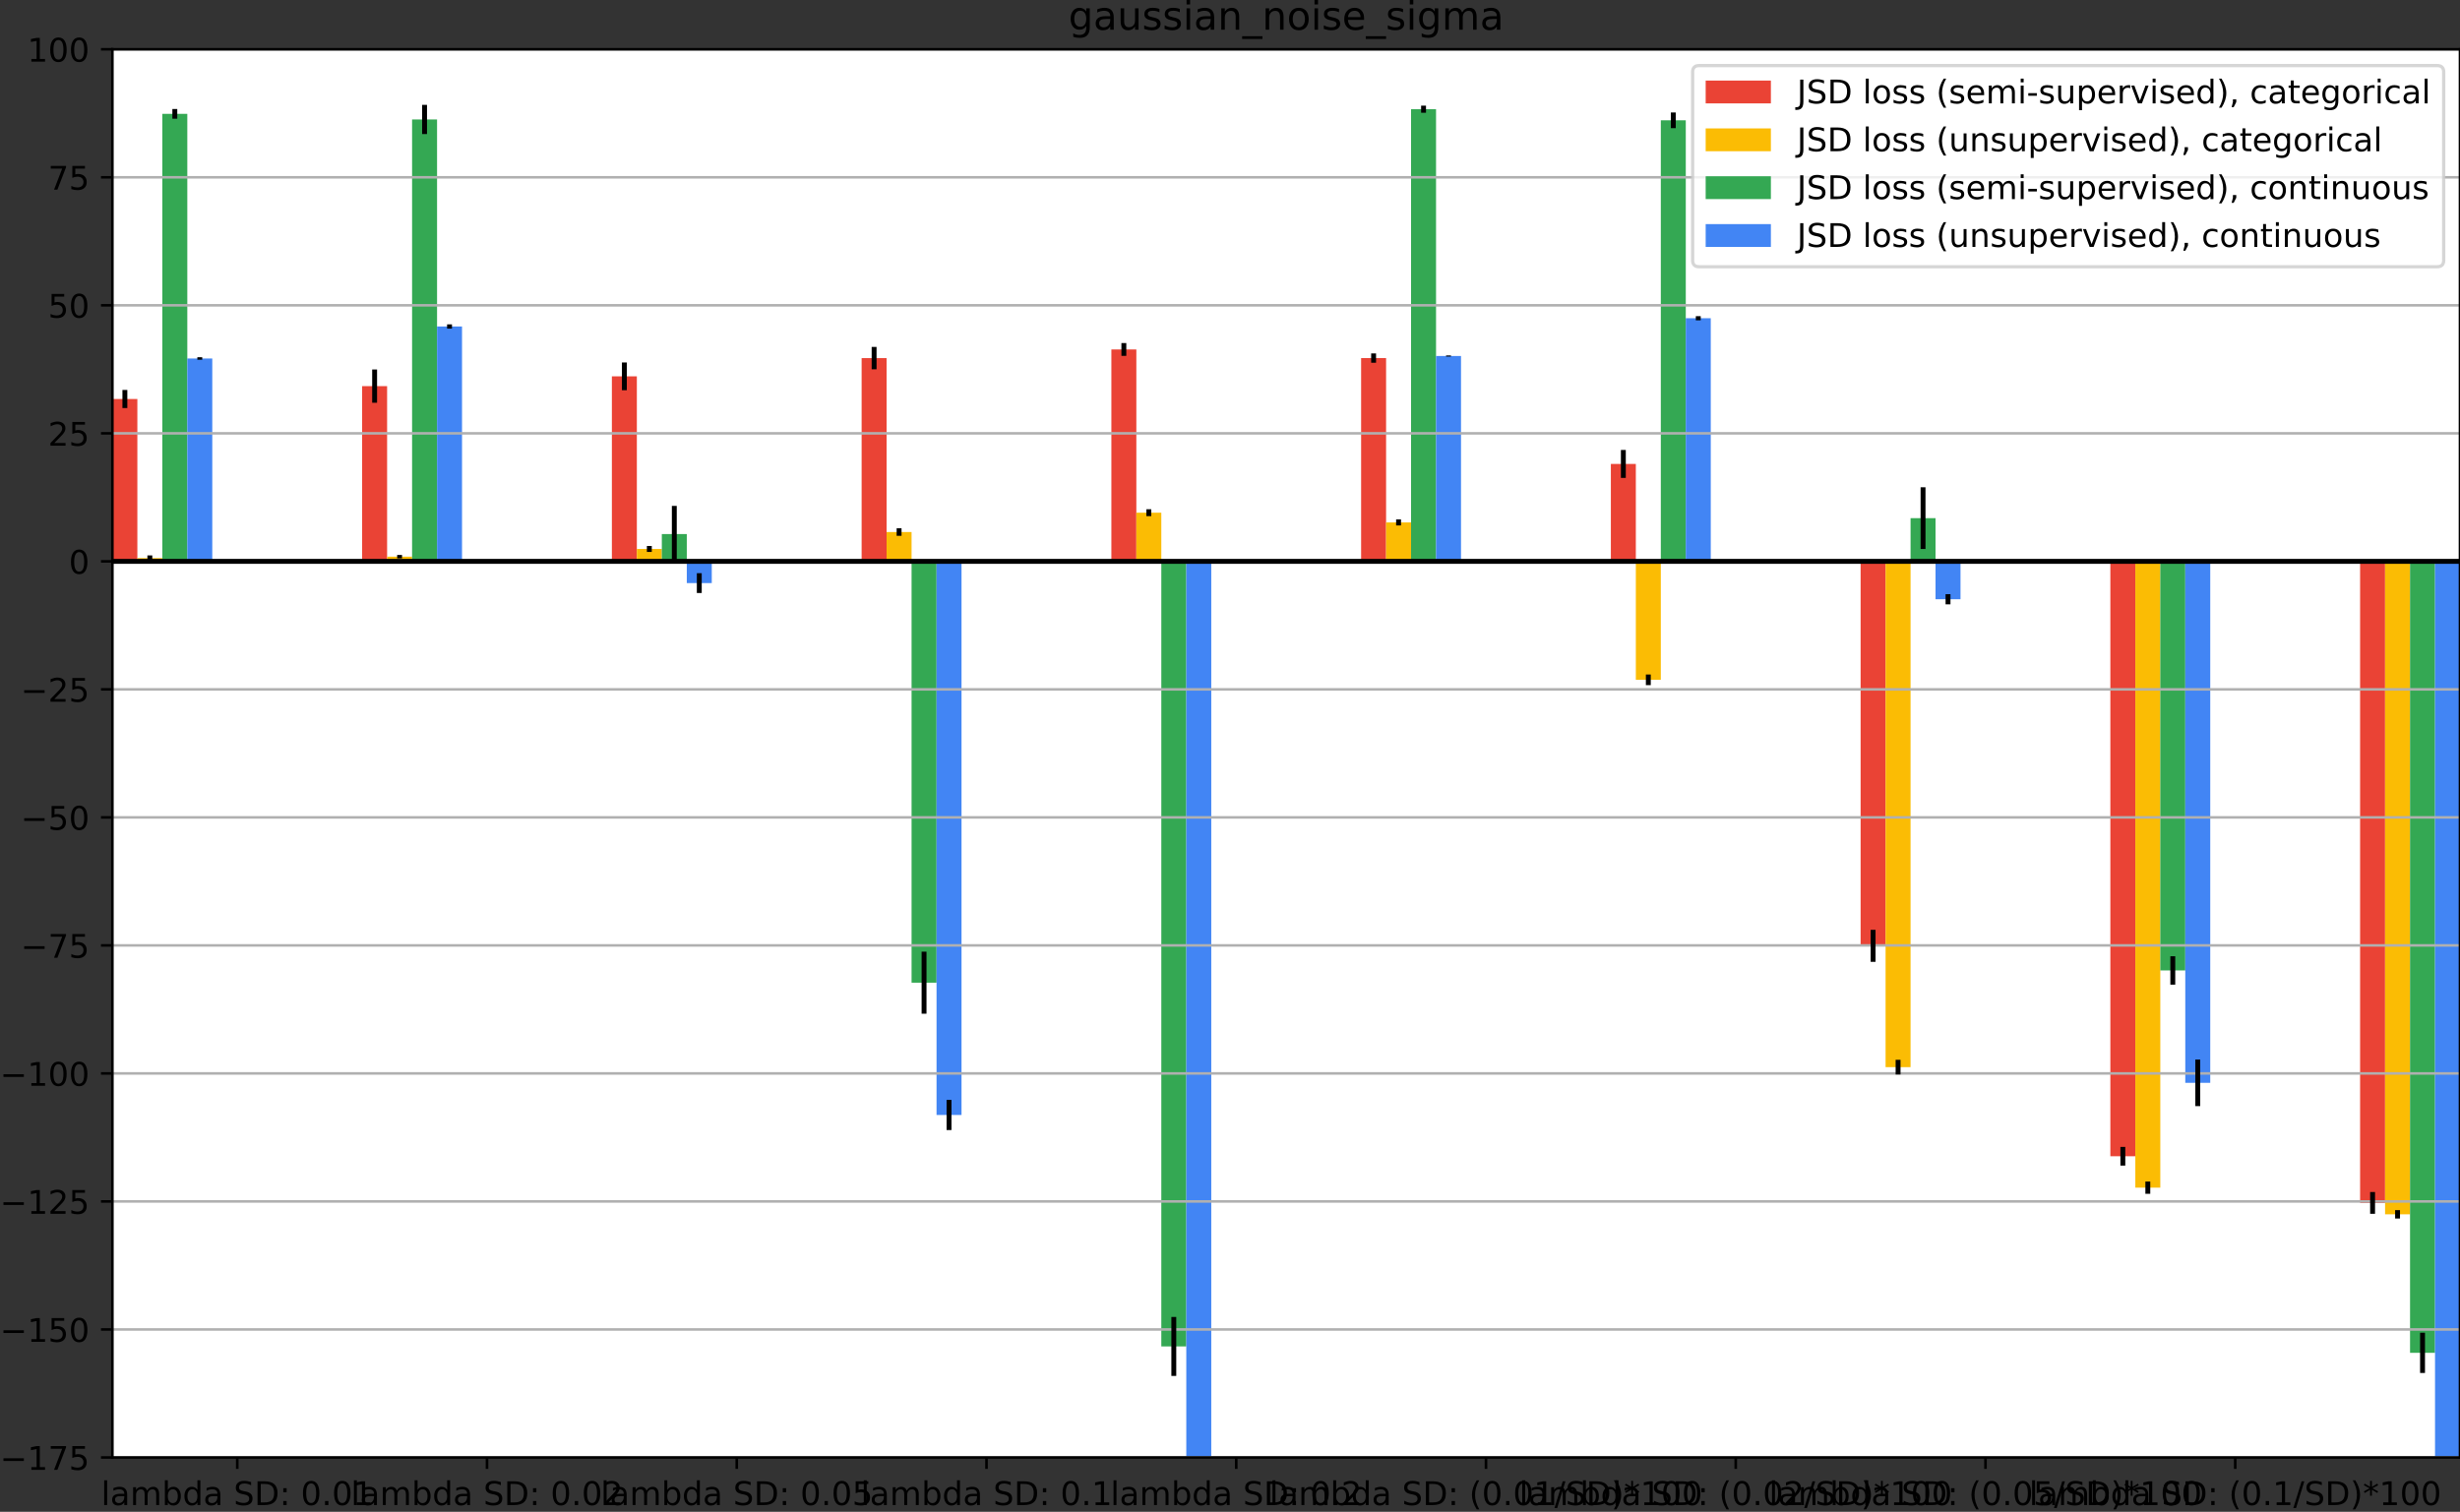 <?xml version="1.0" encoding="utf-8" standalone="no"?>
<!DOCTYPE svg PUBLIC "-//W3C//DTD SVG 1.1//EN"
  "http://www.w3.org/Graphics/SVG/1.1/DTD/svg11.dtd">
<!-- Created with matplotlib (https://matplotlib.org/) -->
<svg height="463.796pt" version="1.1" viewBox="0 0 754.467 463.796" width="754.467pt" xmlns="http://www.w3.org/2000/svg" xmlns:xlink="http://www.w3.org/1999/xlink">
 <rect x="0" y="0" width="754.467" height="463.796" fill="#333333" stroke="none"/>
 <defs>
  <style type="text/css">*{stroke-linecap:butt;stroke-linejoin:round;}</style>
 </defs>
 <g id="figure_1">
  <g id="patch_1">
   <path d="M 0 463.796 
L 754.467 463.796 
L 754.467 -0 
L 0 -0 
z
" style="fill:none;"/>
  </g>
  <g id="axes_1">
   <g id="patch_2">
    <path d="M 34.467 447.118 
L 754.467 447.118 
L 754.467 15.118 
L 34.467 15.118 
z
" style="fill:#ffffff;"/>
   </g>
   <g id="patch_3">
    <path clip-path="url(#pf4062b4f98)" d="M 34.467 172.209 
L 42.127 172.209 
L 42.127 122.409 
L 34.467 122.409 
z
" style="fill:#ea4335;"/>
   </g>
   <g id="patch_4">
    <path clip-path="url(#pf4062b4f98)" d="M 111.063 172.209 
L 118.723 172.209 
L 118.723 118.457 
L 111.063 118.457 
z
" style="fill:#ea4335;"/>
   </g>
   <g id="patch_5">
    <path clip-path="url(#pf4062b4f98)" d="M 187.659 172.209 
L 195.318 172.209 
L 195.318 115.452 
L 187.659 115.452 
z
" style="fill:#ea4335;"/>
   </g>
   <g id="patch_6">
    <path clip-path="url(#pf4062b4f98)" d="M 264.254 172.209 
L 271.914 172.209 
L 271.914 109.86 
L 264.254 109.86 
z
" style="fill:#ea4335;"/>
   </g>
   <g id="patch_7">
    <path clip-path="url(#pf4062b4f98)" d="M 340.85 172.209 
L 348.51 172.209 
L 348.51 107.204 
L 340.85 107.204 
z
" style="fill:#ea4335;"/>
   </g>
   <g id="patch_8">
    <path clip-path="url(#pf4062b4f98)" d="M 417.446 172.209 
L 425.105 172.209 
L 425.105 109.851 
L 417.446 109.851 
z
" style="fill:#ea4335;"/>
   </g>
   <g id="patch_9">
    <path clip-path="url(#pf4062b4f98)" d="M 494.042 172.209 
L 501.701 172.209 
L 501.701 142.325 
L 494.042 142.325 
z
" style="fill:#ea4335;"/>
   </g>
   <g id="patch_10">
    <path clip-path="url(#pf4062b4f98)" d="M 570.637 172.209 
L 578.297 172.209 
L 578.297 290.157 
L 570.637 290.157 
z
" style="fill:#ea4335;"/>
   </g>
   <g id="patch_11">
    <path clip-path="url(#pf4062b4f98)" d="M 647.233 172.209 
L 654.893 172.209 
L 654.893 354.71 
L 647.233 354.71 
z
" style="fill:#ea4335;"/>
   </g>
   <g id="patch_12">
    <path clip-path="url(#pf4062b4f98)" d="M 723.829 172.209 
L 731.488 172.209 
L 731.488 369.031 
L 723.829 369.031 
z
" style="fill:#ea4335;"/>
   </g>
   <g id="patch_13">
    <path clip-path="url(#pf4062b4f98)" d="M 42.127 172.209 
L 49.786 172.209 
L 49.786 171.215 
L 42.127 171.215 
z
" style="fill:#fbbc04;"/>
   </g>
   <g id="patch_14">
    <path clip-path="url(#pf4062b4f98)" d="M 118.723 172.209 
L 126.382 172.209 
L 126.382 170.775 
L 118.723 170.775 
z
" style="fill:#fbbc04;"/>
   </g>
   <g id="patch_15">
    <path clip-path="url(#pf4062b4f98)" d="M 195.318 172.209 
L 202.978 172.209 
L 202.978 168.409 
L 195.318 168.409 
z
" style="fill:#fbbc04;"/>
   </g>
   <g id="patch_16">
    <path clip-path="url(#pf4062b4f98)" d="M 271.914 172.209 
L 279.574 172.209 
L 279.574 163.212 
L 271.914 163.212 
z
" style="fill:#fbbc04;"/>
   </g>
   <g id="patch_17">
    <path clip-path="url(#pf4062b4f98)" d="M 348.51 172.209 
L 356.169 172.209 
L 356.169 157.282 
L 348.51 157.282 
z
" style="fill:#fbbc04;"/>
   </g>
   <g id="patch_18">
    <path clip-path="url(#pf4062b4f98)" d="M 425.105 172.209 
L 432.765 172.209 
L 432.765 160.27 
L 425.105 160.27 
z
" style="fill:#fbbc04;"/>
   </g>
   <g id="patch_19">
    <path clip-path="url(#pf4062b4f98)" d="M 501.701 172.209 
L 509.361 172.209 
L 509.361 208.548 
L 501.701 208.548 
z
" style="fill:#fbbc04;"/>
   </g>
   <g id="patch_20">
    <path clip-path="url(#pf4062b4f98)" d="M 578.297 172.209 
L 585.957 172.209 
L 585.957 327.376 
L 578.297 327.376 
z
" style="fill:#fbbc04;"/>
   </g>
   <g id="patch_21">
    <path clip-path="url(#pf4062b4f98)" d="M 654.893 172.209 
L 662.552 172.209 
L 662.552 364.343 
L 654.893 364.343 
z
" style="fill:#fbbc04;"/>
   </g>
   <g id="patch_22">
    <path clip-path="url(#pf4062b4f98)" d="M 731.488 172.209 
L 739.148 172.209 
L 739.148 372.523 
L 731.488 372.523 
z
" style="fill:#fbbc04;"/>
   </g>
   <g id="patch_23">
    <path clip-path="url(#pf4062b4f98)" d="M 49.786 172.209 
L 57.446 172.209 
L 57.446 34.926 
L 49.786 34.926 
z
" style="fill:#34a853;"/>
   </g>
   <g id="patch_24">
    <path clip-path="url(#pf4062b4f98)" d="M 126.382 172.209 
L 134.042 172.209 
L 134.042 36.647 
L 126.382 36.647 
z
" style="fill:#34a853;"/>
   </g>
   <g id="patch_25">
    <path clip-path="url(#pf4062b4f98)" d="M 202.978 172.209 
L 210.637 172.209 
L 210.637 163.836 
L 202.978 163.836 
z
" style="fill:#34a853;"/>
   </g>
   <g id="patch_26">
    <path clip-path="url(#pf4062b4f98)" d="M 279.574 172.209 
L 287.233 172.209 
L 287.233 301.466 
L 279.574 301.466 
z
" style="fill:#34a853;"/>
   </g>
   <g id="patch_27">
    <path clip-path="url(#pf4062b4f98)" d="M 356.169 172.209 
L 363.829 172.209 
L 363.829 413.048 
L 356.169 413.048 
z
" style="fill:#34a853;"/>
   </g>
   <g id="patch_28">
    <path clip-path="url(#pf4062b4f98)" d="M 432.765 172.209 
L 440.425 172.209 
L 440.425 33.503 
L 432.765 33.503 
z
" style="fill:#34a853;"/>
   </g>
   <g id="patch_29">
    <path clip-path="url(#pf4062b4f98)" d="M 509.361 172.209 
L 517.02 172.209 
L 517.02 36.904 
L 509.361 36.904 
z
" style="fill:#34a853;"/>
   </g>
   <g id="patch_30">
    <path clip-path="url(#pf4062b4f98)" d="M 585.957 172.209 
L 593.616 172.209 
L 593.616 158.958 
L 585.957 158.958 
z
" style="fill:#34a853;"/>
   </g>
   <g id="patch_31">
    <path clip-path="url(#pf4062b4f98)" d="M 662.552 172.209 
L 670.212 172.209 
L 670.212 297.707 
L 662.552 297.707 
z
" style="fill:#34a853;"/>
   </g>
   <g id="patch_32">
    <path clip-path="url(#pf4062b4f98)" d="M 739.148 172.209 
L 746.808 172.209 
L 746.808 415.016 
L 739.148 415.016 
z
" style="fill:#34a853;"/>
   </g>
   <g id="patch_33">
    <path clip-path="url(#pf4062b4f98)" d="M 57.446 172.209 
L 65.105 172.209 
L 65.105 109.976 
L 57.446 109.976 
z
" style="fill:#4285f4;"/>
   </g>
   <g id="patch_34">
    <path clip-path="url(#pf4062b4f98)" d="M 134.042 172.209 
L 141.701 172.209 
L 141.701 100.158 
L 134.042 100.158 
z
" style="fill:#4285f4;"/>
   </g>
   <g id="patch_35">
    <path clip-path="url(#pf4062b4f98)" d="M 210.637 172.209 
L 218.297 172.209 
L 218.297 178.878 
L 210.637 178.878 
z
" style="fill:#4285f4;"/>
   </g>
   <g id="patch_36">
    <path clip-path="url(#pf4062b4f98)" d="M 287.233 172.209 
L 294.893 172.209 
L 294.893 342.049 
L 287.233 342.049 
z
" style="fill:#4285f4;"/>
   </g>
   <g id="patch_37">
    <path clip-path="url(#pf4062b4f98)" d="M 363.829 172.209 
L 371.488 172.209 
L 371.488 460.496 
L 363.829 460.496 
z
" style="fill:#4285f4;"/>
   </g>
   <g id="patch_38">
    <path clip-path="url(#pf4062b4f98)" d="M 440.425 172.209 
L 448.084 172.209 
L 448.084 109.208 
L 440.425 109.208 
z
" style="fill:#4285f4;"/>
   </g>
   <g id="patch_39">
    <path clip-path="url(#pf4062b4f98)" d="M 517.02 172.209 
L 524.68 172.209 
L 524.68 97.625 
L 517.02 97.625 
z
" style="fill:#4285f4;"/>
   </g>
   <g id="patch_40">
    <path clip-path="url(#pf4062b4f98)" d="M 593.616 172.209 
L 601.276 172.209 
L 601.276 183.831 
L 593.616 183.831 
z
" style="fill:#4285f4;"/>
   </g>
   <g id="patch_41">
    <path clip-path="url(#pf4062b4f98)" d="M 670.212 172.209 
L 677.871 172.209 
L 677.871 332.186 
L 670.212 332.186 
z
" style="fill:#4285f4;"/>
   </g>
   <g id="patch_42">
    <path clip-path="url(#pf4062b4f98)" d="M 746.808 172.209 
L 754.467 172.209 
L 754.467 469.408 
L 746.808 469.408 
z
" style="fill:#4285f4;"/>
   </g>
   <g id="matplotlib.axis_1">
    <g id="xtick_1">
     <g id="line2d_1">
      <defs>
       <path d="M 0 0 
L 0 3.5 
" id="m04e4e5ca84" style="stroke:#000000;stroke-width:0.8;"/>
      </defs>
      <g>
       <use style="stroke:#000000;stroke-width:0.8;" x="72.765" xlink:href="#m04e4e5ca84" y="447.118"/>
      </g>
     </g>
     <g id="text_1">
      <!-- lambda SD: 0.01 -->
      <g transform="translate(31.01 461.717)scale(0.1 -0.1)">
       <defs>
        <path d="M 9.422 75.984 
L 18.406 75.984 
L 18.406 0 
L 9.422 0 
z
" id="DejaVuSans-108"/>
        <path d="M 34.281 27.484 
Q 23.391 27.484 19.188 25 
Q 14.984 22.516 14.984 16.5 
Q 14.984 11.719 18.141 8.906 
Q 21.297 6.109 26.703 6.109 
Q 34.188 6.109 38.703 11.406 
Q 43.219 16.703 43.219 25.484 
L 43.219 27.484 
z
M 52.203 31.203 
L 52.203 0 
L 43.219 0 
L 43.219 8.297 
Q 40.141 3.328 35.547 0.953 
Q 30.953 -1.422 24.312 -1.422 
Q 15.922 -1.422 10.953 3.297 
Q 6 8.016 6 15.922 
Q 6 25.141 12.172 29.828 
Q 18.359 34.516 30.609 34.516 
L 43.219 34.516 
L 43.219 35.406 
Q 43.219 41.609 39.141 45 
Q 35.062 48.391 27.688 48.391 
Q 23 48.391 18.547 47.266 
Q 14.109 46.141 10.016 43.891 
L 10.016 52.203 
Q 14.938 54.109 19.578 55.047 
Q 24.219 56 28.609 56 
Q 40.484 56 46.344 49.844 
Q 52.203 43.703 52.203 31.203 
z
" id="DejaVuSans-97"/>
        <path d="M 52 44.188 
Q 55.375 50.25 60.062 53.125 
Q 64.75 56 71.094 56 
Q 79.641 56 84.281 50.016 
Q 88.922 44.047 88.922 33.016 
L 88.922 0 
L 79.891 0 
L 79.891 32.719 
Q 79.891 40.578 77.094 44.375 
Q 74.312 48.188 68.609 48.188 
Q 61.625 48.188 57.562 43.547 
Q 53.516 38.922 53.516 30.906 
L 53.516 0 
L 44.484 0 
L 44.484 32.719 
Q 44.484 40.625 41.703 44.406 
Q 38.922 48.188 33.109 48.188 
Q 26.219 48.188 22.156 43.531 
Q 18.109 38.875 18.109 30.906 
L 18.109 0 
L 9.078 0 
L 9.078 54.688 
L 18.109 54.688 
L 18.109 46.188 
Q 21.188 51.219 25.484 53.609 
Q 29.781 56 35.688 56 
Q 41.656 56 45.828 52.969 
Q 50 49.953 52 44.188 
z
" id="DejaVuSans-109"/>
        <path d="M 48.688 27.297 
Q 48.688 37.203 44.609 42.844 
Q 40.531 48.484 33.406 48.484 
Q 26.266 48.484 22.188 42.844 
Q 18.109 37.203 18.109 27.297 
Q 18.109 17.391 22.188 11.75 
Q 26.266 6.109 33.406 6.109 
Q 40.531 6.109 44.609 11.75 
Q 48.688 17.391 48.688 27.297 
z
M 18.109 46.391 
Q 20.953 51.266 25.266 53.625 
Q 29.594 56 35.594 56 
Q 45.562 56 51.781 48.094 
Q 58.016 40.188 58.016 27.297 
Q 58.016 14.406 51.781 6.484 
Q 45.562 -1.422 35.594 -1.422 
Q 29.594 -1.422 25.266 0.953 
Q 20.953 3.328 18.109 8.203 
L 18.109 0 
L 9.078 0 
L 9.078 75.984 
L 18.109 75.984 
z
" id="DejaVuSans-98"/>
        <path d="M 45.406 46.391 
L 45.406 75.984 
L 54.391 75.984 
L 54.391 0 
L 45.406 0 
L 45.406 8.203 
Q 42.578 3.328 38.25 0.953 
Q 33.938 -1.422 27.875 -1.422 
Q 17.969 -1.422 11.734 6.484 
Q 5.516 14.406 5.516 27.297 
Q 5.516 40.188 11.734 48.094 
Q 17.969 56 27.875 56 
Q 33.938 56 38.25 53.625 
Q 42.578 51.266 45.406 46.391 
z
M 14.797 27.297 
Q 14.797 17.391 18.875 11.75 
Q 22.953 6.109 30.078 6.109 
Q 37.203 6.109 41.297 11.75 
Q 45.406 17.391 45.406 27.297 
Q 45.406 37.203 41.297 42.844 
Q 37.203 48.484 30.078 48.484 
Q 22.953 48.484 18.875 42.844 
Q 14.797 37.203 14.797 27.297 
z
" id="DejaVuSans-100"/>
        <path id="DejaVuSans-32"/>
        <path d="M 53.516 70.516 
L 53.516 60.891 
Q 47.906 63.578 42.922 64.891 
Q 37.938 66.219 33.297 66.219 
Q 25.25 66.219 20.875 63.094 
Q 16.5 59.969 16.5 54.203 
Q 16.5 49.359 19.406 46.891 
Q 22.312 44.438 30.422 42.922 
L 36.375 41.703 
Q 47.406 39.594 52.656 34.297 
Q 57.906 29 57.906 20.125 
Q 57.906 9.516 50.797 4.047 
Q 43.703 -1.422 29.984 -1.422 
Q 24.812 -1.422 18.969 -0.25 
Q 13.141 0.922 6.891 3.219 
L 6.891 13.375 
Q 12.891 10.016 18.656 8.297 
Q 24.422 6.594 29.984 6.594 
Q 38.422 6.594 43.016 9.906 
Q 47.609 13.234 47.609 19.391 
Q 47.609 24.75 44.312 27.781 
Q 41.016 30.812 33.5 32.328 
L 27.484 33.5 
Q 16.453 35.688 11.516 40.375 
Q 6.594 45.062 6.594 53.422 
Q 6.594 63.094 13.406 68.656 
Q 20.219 74.219 32.172 74.219 
Q 37.312 74.219 42.625 73.281 
Q 47.953 72.359 53.516 70.516 
z
" id="DejaVuSans-83"/>
        <path d="M 19.672 64.797 
L 19.672 8.109 
L 31.594 8.109 
Q 46.688 8.109 53.688 14.938 
Q 60.688 21.781 60.688 36.531 
Q 60.688 51.172 53.688 57.984 
Q 46.688 64.797 31.594 64.797 
z
M 9.812 72.906 
L 30.078 72.906 
Q 51.266 72.906 61.172 64.094 
Q 71.094 55.281 71.094 36.531 
Q 71.094 17.672 61.125 8.828 
Q 51.172 0 30.078 0 
L 9.812 0 
z
" id="DejaVuSans-68"/>
        <path d="M 11.719 12.406 
L 22.016 12.406 
L 22.016 0 
L 11.719 0 
z
M 11.719 51.703 
L 22.016 51.703 
L 22.016 39.312 
L 11.719 39.312 
z
" id="DejaVuSans-58"/>
        <path d="M 31.781 66.406 
Q 24.172 66.406 20.328 58.906 
Q 16.5 51.422 16.5 36.375 
Q 16.5 21.391 20.328 13.891 
Q 24.172 6.391 31.781 6.391 
Q 39.453 6.391 43.281 13.891 
Q 47.125 21.391 47.125 36.375 
Q 47.125 51.422 43.281 58.906 
Q 39.453 66.406 31.781 66.406 
z
M 31.781 74.219 
Q 44.047 74.219 50.516 64.516 
Q 56.984 54.828 56.984 36.375 
Q 56.984 17.969 50.516 8.266 
Q 44.047 -1.422 31.781 -1.422 
Q 19.531 -1.422 13.062 8.266 
Q 6.594 17.969 6.594 36.375 
Q 6.594 54.828 13.062 64.516 
Q 19.531 74.219 31.781 74.219 
z
" id="DejaVuSans-48"/>
        <path d="M 10.688 12.406 
L 21 12.406 
L 21 0 
L 10.688 0 
z
" id="DejaVuSans-46"/>
        <path d="M 12.406 8.297 
L 28.516 8.297 
L 28.516 63.922 
L 10.984 60.406 
L 10.984 69.391 
L 28.422 72.906 
L 38.281 72.906 
L 38.281 8.297 
L 54.391 8.297 
L 54.391 0 
L 12.406 0 
z
" id="DejaVuSans-49"/>
       </defs>
       <use xlink:href="#DejaVuSans-108"/>
       <use x="27.783" xlink:href="#DejaVuSans-97"/>
       <use x="89.062" xlink:href="#DejaVuSans-109"/>
       <use x="186.475" xlink:href="#DejaVuSans-98"/>
       <use x="249.951" xlink:href="#DejaVuSans-100"/>
       <use x="313.428" xlink:href="#DejaVuSans-97"/>
       <use x="374.707" xlink:href="#DejaVuSans-32"/>
       <use x="406.494" xlink:href="#DejaVuSans-83"/>
       <use x="469.971" xlink:href="#DejaVuSans-68"/>
       <use x="546.973" xlink:href="#DejaVuSans-58"/>
       <use x="580.664" xlink:href="#DejaVuSans-32"/>
       <use x="612.451" xlink:href="#DejaVuSans-48"/>
       <use x="676.074" xlink:href="#DejaVuSans-46"/>
       <use x="707.861" xlink:href="#DejaVuSans-48"/>
       <use x="771.484" xlink:href="#DejaVuSans-49"/>
      </g>
     </g>
    </g>
    <g id="xtick_2">
     <g id="line2d_2">
      <g>
       <use style="stroke:#000000;stroke-width:0.8;" x="149.361" xlink:href="#m04e4e5ca84" y="447.118"/>
      </g>
     </g>
     <g id="text_2">
      <!-- lambda SD: 0.02 -->
      <g transform="translate(107.605 461.717)scale(0.1 -0.1)">
       <defs>
        <path d="M 19.188 8.297 
L 53.609 8.297 
L 53.609 0 
L 7.328 0 
L 7.328 8.297 
Q 12.938 14.109 22.625 23.891 
Q 32.328 33.688 34.812 36.531 
Q 39.547 41.844 41.422 45.531 
Q 43.312 49.219 43.312 52.781 
Q 43.312 58.594 39.234 62.25 
Q 35.156 65.922 28.609 65.922 
Q 23.969 65.922 18.812 64.312 
Q 13.672 62.703 7.812 59.422 
L 7.812 69.391 
Q 13.766 71.781 18.938 73 
Q 24.125 74.219 28.422 74.219 
Q 39.75 74.219 46.484 68.547 
Q 53.219 62.891 53.219 53.422 
Q 53.219 48.922 51.531 44.891 
Q 49.859 40.875 45.406 35.406 
Q 44.188 33.984 37.641 27.219 
Q 31.109 20.453 19.188 8.297 
z
" id="DejaVuSans-50"/>
       </defs>
       <use xlink:href="#DejaVuSans-108"/>
       <use x="27.783" xlink:href="#DejaVuSans-97"/>
       <use x="89.062" xlink:href="#DejaVuSans-109"/>
       <use x="186.475" xlink:href="#DejaVuSans-98"/>
       <use x="249.951" xlink:href="#DejaVuSans-100"/>
       <use x="313.428" xlink:href="#DejaVuSans-97"/>
       <use x="374.707" xlink:href="#DejaVuSans-32"/>
       <use x="406.494" xlink:href="#DejaVuSans-83"/>
       <use x="469.971" xlink:href="#DejaVuSans-68"/>
       <use x="546.973" xlink:href="#DejaVuSans-58"/>
       <use x="580.664" xlink:href="#DejaVuSans-32"/>
       <use x="612.451" xlink:href="#DejaVuSans-48"/>
       <use x="676.074" xlink:href="#DejaVuSans-46"/>
       <use x="707.861" xlink:href="#DejaVuSans-48"/>
       <use x="771.484" xlink:href="#DejaVuSans-50"/>
      </g>
     </g>
    </g>
    <g id="xtick_3">
     <g id="line2d_3">
      <g>
       <use style="stroke:#000000;stroke-width:0.8;" x="225.957" xlink:href="#m04e4e5ca84" y="447.118"/>
      </g>
     </g>
     <g id="text_3">
      <!-- lambda SD: 0.05 -->
      <g transform="translate(184.201 461.717)scale(0.1 -0.1)">
       <defs>
        <path d="M 10.797 72.906 
L 49.516 72.906 
L 49.516 64.594 
L 19.828 64.594 
L 19.828 46.734 
Q 21.969 47.469 24.109 47.828 
Q 26.266 48.188 28.422 48.188 
Q 40.625 48.188 47.75 41.5 
Q 54.891 34.812 54.891 23.391 
Q 54.891 11.625 47.562 5.094 
Q 40.234 -1.422 26.906 -1.422 
Q 22.312 -1.422 17.547 -0.641 
Q 12.797 0.141 7.719 1.703 
L 7.719 11.625 
Q 12.109 9.234 16.797 8.062 
Q 21.484 6.891 26.703 6.891 
Q 35.156 6.891 40.078 11.328 
Q 45.016 15.766 45.016 23.391 
Q 45.016 31 40.078 35.438 
Q 35.156 39.891 26.703 39.891 
Q 22.75 39.891 18.812 39.016 
Q 14.891 38.141 10.797 36.281 
z
" id="DejaVuSans-53"/>
       </defs>
       <use xlink:href="#DejaVuSans-108"/>
       <use x="27.783" xlink:href="#DejaVuSans-97"/>
       <use x="89.062" xlink:href="#DejaVuSans-109"/>
       <use x="186.475" xlink:href="#DejaVuSans-98"/>
       <use x="249.951" xlink:href="#DejaVuSans-100"/>
       <use x="313.428" xlink:href="#DejaVuSans-97"/>
       <use x="374.707" xlink:href="#DejaVuSans-32"/>
       <use x="406.494" xlink:href="#DejaVuSans-83"/>
       <use x="469.971" xlink:href="#DejaVuSans-68"/>
       <use x="546.973" xlink:href="#DejaVuSans-58"/>
       <use x="580.664" xlink:href="#DejaVuSans-32"/>
       <use x="612.451" xlink:href="#DejaVuSans-48"/>
       <use x="676.074" xlink:href="#DejaVuSans-46"/>
       <use x="707.861" xlink:href="#DejaVuSans-48"/>
       <use x="771.484" xlink:href="#DejaVuSans-53"/>
      </g>
     </g>
    </g>
    <g id="xtick_4">
     <g id="line2d_4">
      <g>
       <use style="stroke:#000000;stroke-width:0.8;" x="302.552" xlink:href="#m04e4e5ca84" y="447.118"/>
      </g>
     </g>
     <g id="text_4">
      <!-- lambda SD: 0.1 -->
      <g transform="translate(263.978 461.717)scale(0.1 -0.1)">
       <use xlink:href="#DejaVuSans-108"/>
       <use x="27.783" xlink:href="#DejaVuSans-97"/>
       <use x="89.062" xlink:href="#DejaVuSans-109"/>
       <use x="186.475" xlink:href="#DejaVuSans-98"/>
       <use x="249.951" xlink:href="#DejaVuSans-100"/>
       <use x="313.428" xlink:href="#DejaVuSans-97"/>
       <use x="374.707" xlink:href="#DejaVuSans-32"/>
       <use x="406.494" xlink:href="#DejaVuSans-83"/>
       <use x="469.971" xlink:href="#DejaVuSans-68"/>
       <use x="546.973" xlink:href="#DejaVuSans-58"/>
       <use x="580.664" xlink:href="#DejaVuSans-32"/>
       <use x="612.451" xlink:href="#DejaVuSans-48"/>
       <use x="676.074" xlink:href="#DejaVuSans-46"/>
       <use x="707.861" xlink:href="#DejaVuSans-49"/>
      </g>
     </g>
    </g>
    <g id="xtick_5">
     <g id="line2d_5">
      <g>
       <use style="stroke:#000000;stroke-width:0.8;" x="379.148" xlink:href="#m04e4e5ca84" y="447.118"/>
      </g>
     </g>
     <g id="text_5">
      <!-- lambda SD: 0.2 -->
      <g transform="translate(340.574 461.717)scale(0.1 -0.1)">
       <use xlink:href="#DejaVuSans-108"/>
       <use x="27.783" xlink:href="#DejaVuSans-97"/>
       <use x="89.062" xlink:href="#DejaVuSans-109"/>
       <use x="186.475" xlink:href="#DejaVuSans-98"/>
       <use x="249.951" xlink:href="#DejaVuSans-100"/>
       <use x="313.428" xlink:href="#DejaVuSans-97"/>
       <use x="374.707" xlink:href="#DejaVuSans-32"/>
       <use x="406.494" xlink:href="#DejaVuSans-83"/>
       <use x="469.971" xlink:href="#DejaVuSans-68"/>
       <use x="546.973" xlink:href="#DejaVuSans-58"/>
       <use x="580.664" xlink:href="#DejaVuSans-32"/>
       <use x="612.451" xlink:href="#DejaVuSans-48"/>
       <use x="676.074" xlink:href="#DejaVuSans-46"/>
       <use x="707.861" xlink:href="#DejaVuSans-50"/>
      </g>
     </g>
    </g>
    <g id="xtick_6">
     <g id="line2d_6">
      <g>
       <use style="stroke:#000000;stroke-width:0.8;" x="455.744" xlink:href="#m04e4e5ca84" y="447.118"/>
      </g>
     </g>
     <g id="text_6">
      <!-- lambda SD: (0.01/SD)*100 -->
      <g transform="translate(389.334 461.717)scale(0.1 -0.1)">
       <defs>
        <path d="M 31 75.875 
Q 24.469 64.656 21.281 53.656 
Q 18.109 42.672 18.109 31.391 
Q 18.109 20.125 21.312 9.062 
Q 24.516 -2 31 -13.188 
L 23.188 -13.188 
Q 15.875 -1.703 12.234 9.375 
Q 8.594 20.453 8.594 31.391 
Q 8.594 42.281 12.203 53.312 
Q 15.828 64.359 23.188 75.875 
z
" id="DejaVuSans-40"/>
        <path d="M 25.391 72.906 
L 33.688 72.906 
L 8.297 -9.281 
L 0 -9.281 
z
" id="DejaVuSans-47"/>
        <path d="M 8.016 75.875 
L 15.828 75.875 
Q 23.141 64.359 26.781 53.312 
Q 30.422 42.281 30.422 31.391 
Q 30.422 20.453 26.781 9.375 
Q 23.141 -1.703 15.828 -13.188 
L 8.016 -13.188 
Q 14.5 -2 17.703 9.062 
Q 20.906 20.125 20.906 31.391 
Q 20.906 42.672 17.703 53.656 
Q 14.5 64.656 8.016 75.875 
z
" id="DejaVuSans-41"/>
        <path d="M 47.016 60.891 
L 29.5 51.422 
L 47.016 41.891 
L 44.188 37.109 
L 27.781 47.016 
L 27.781 28.609 
L 22.219 28.609 
L 22.219 47.016 
L 5.812 37.109 
L 2.984 41.891 
L 20.516 51.422 
L 2.984 60.891 
L 5.812 65.719 
L 22.219 55.812 
L 22.219 74.219 
L 27.781 74.219 
L 27.781 55.812 
L 44.188 65.719 
z
" id="DejaVuSans-42"/>
       </defs>
       <use xlink:href="#DejaVuSans-108"/>
       <use x="27.783" xlink:href="#DejaVuSans-97"/>
       <use x="89.062" xlink:href="#DejaVuSans-109"/>
       <use x="186.475" xlink:href="#DejaVuSans-98"/>
       <use x="249.951" xlink:href="#DejaVuSans-100"/>
       <use x="313.428" xlink:href="#DejaVuSans-97"/>
       <use x="374.707" xlink:href="#DejaVuSans-32"/>
       <use x="406.494" xlink:href="#DejaVuSans-83"/>
       <use x="469.971" xlink:href="#DejaVuSans-68"/>
       <use x="546.973" xlink:href="#DejaVuSans-58"/>
       <use x="580.664" xlink:href="#DejaVuSans-32"/>
       <use x="612.451" xlink:href="#DejaVuSans-40"/>
       <use x="651.465" xlink:href="#DejaVuSans-48"/>
       <use x="715.088" xlink:href="#DejaVuSans-46"/>
       <use x="746.875" xlink:href="#DejaVuSans-48"/>
       <use x="810.498" xlink:href="#DejaVuSans-49"/>
       <use x="874.121" xlink:href="#DejaVuSans-47"/>
       <use x="907.812" xlink:href="#DejaVuSans-83"/>
       <use x="971.289" xlink:href="#DejaVuSans-68"/>
       <use x="1048.291" xlink:href="#DejaVuSans-41"/>
       <use x="1087.305" xlink:href="#DejaVuSans-42"/>
       <use x="1137.305" xlink:href="#DejaVuSans-49"/>
       <use x="1200.928" xlink:href="#DejaVuSans-48"/>
       <use x="1264.551" xlink:href="#DejaVuSans-48"/>
      </g>
     </g>
    </g>
    <g id="xtick_7">
     <g id="line2d_7">
      <g>
       <use style="stroke:#000000;stroke-width:0.8;" x="532.34" xlink:href="#m04e4e5ca84" y="447.118"/>
      </g>
     </g>
     <g id="text_7">
      <!-- lambda SD: (0.02/SD)*100 -->
      <g transform="translate(465.93 461.717)scale(0.1 -0.1)">
       <use xlink:href="#DejaVuSans-108"/>
       <use x="27.783" xlink:href="#DejaVuSans-97"/>
       <use x="89.062" xlink:href="#DejaVuSans-109"/>
       <use x="186.475" xlink:href="#DejaVuSans-98"/>
       <use x="249.951" xlink:href="#DejaVuSans-100"/>
       <use x="313.428" xlink:href="#DejaVuSans-97"/>
       <use x="374.707" xlink:href="#DejaVuSans-32"/>
       <use x="406.494" xlink:href="#DejaVuSans-83"/>
       <use x="469.971" xlink:href="#DejaVuSans-68"/>
       <use x="546.973" xlink:href="#DejaVuSans-58"/>
       <use x="580.664" xlink:href="#DejaVuSans-32"/>
       <use x="612.451" xlink:href="#DejaVuSans-40"/>
       <use x="651.465" xlink:href="#DejaVuSans-48"/>
       <use x="715.088" xlink:href="#DejaVuSans-46"/>
       <use x="746.875" xlink:href="#DejaVuSans-48"/>
       <use x="810.498" xlink:href="#DejaVuSans-50"/>
       <use x="874.121" xlink:href="#DejaVuSans-47"/>
       <use x="907.812" xlink:href="#DejaVuSans-83"/>
       <use x="971.289" xlink:href="#DejaVuSans-68"/>
       <use x="1048.291" xlink:href="#DejaVuSans-41"/>
       <use x="1087.305" xlink:href="#DejaVuSans-42"/>
       <use x="1137.305" xlink:href="#DejaVuSans-49"/>
       <use x="1200.928" xlink:href="#DejaVuSans-48"/>
       <use x="1264.551" xlink:href="#DejaVuSans-48"/>
      </g>
     </g>
    </g>
    <g id="xtick_8">
     <g id="line2d_8">
      <g>
       <use style="stroke:#000000;stroke-width:0.8;" x="608.935" xlink:href="#m04e4e5ca84" y="447.118"/>
      </g>
     </g>
     <g id="text_8">
      <!-- lambda SD: (0.05/SD)*100 -->
      <g transform="translate(542.526 461.717)scale(0.1 -0.1)">
       <use xlink:href="#DejaVuSans-108"/>
       <use x="27.783" xlink:href="#DejaVuSans-97"/>
       <use x="89.062" xlink:href="#DejaVuSans-109"/>
       <use x="186.475" xlink:href="#DejaVuSans-98"/>
       <use x="249.951" xlink:href="#DejaVuSans-100"/>
       <use x="313.428" xlink:href="#DejaVuSans-97"/>
       <use x="374.707" xlink:href="#DejaVuSans-32"/>
       <use x="406.494" xlink:href="#DejaVuSans-83"/>
       <use x="469.971" xlink:href="#DejaVuSans-68"/>
       <use x="546.973" xlink:href="#DejaVuSans-58"/>
       <use x="580.664" xlink:href="#DejaVuSans-32"/>
       <use x="612.451" xlink:href="#DejaVuSans-40"/>
       <use x="651.465" xlink:href="#DejaVuSans-48"/>
       <use x="715.088" xlink:href="#DejaVuSans-46"/>
       <use x="746.875" xlink:href="#DejaVuSans-48"/>
       <use x="810.498" xlink:href="#DejaVuSans-53"/>
       <use x="874.121" xlink:href="#DejaVuSans-47"/>
       <use x="907.812" xlink:href="#DejaVuSans-83"/>
       <use x="971.289" xlink:href="#DejaVuSans-68"/>
       <use x="1048.291" xlink:href="#DejaVuSans-41"/>
       <use x="1087.305" xlink:href="#DejaVuSans-42"/>
       <use x="1137.305" xlink:href="#DejaVuSans-49"/>
       <use x="1200.928" xlink:href="#DejaVuSans-48"/>
       <use x="1264.551" xlink:href="#DejaVuSans-48"/>
      </g>
     </g>
    </g>
    <g id="xtick_9">
     <g id="line2d_9">
      <g>
       <use style="stroke:#000000;stroke-width:0.8;" x="685.531" xlink:href="#m04e4e5ca84" y="447.118"/>
      </g>
     </g>
     <g id="text_9">
      <!-- lambda SD: (0.1/SD)*100 -->
      <g transform="translate(622.303 461.717)scale(0.1 -0.1)">
       <use xlink:href="#DejaVuSans-108"/>
       <use x="27.783" xlink:href="#DejaVuSans-97"/>
       <use x="89.062" xlink:href="#DejaVuSans-109"/>
       <use x="186.475" xlink:href="#DejaVuSans-98"/>
       <use x="249.951" xlink:href="#DejaVuSans-100"/>
       <use x="313.428" xlink:href="#DejaVuSans-97"/>
       <use x="374.707" xlink:href="#DejaVuSans-32"/>
       <use x="406.494" xlink:href="#DejaVuSans-83"/>
       <use x="469.971" xlink:href="#DejaVuSans-68"/>
       <use x="546.973" xlink:href="#DejaVuSans-58"/>
       <use x="580.664" xlink:href="#DejaVuSans-32"/>
       <use x="612.451" xlink:href="#DejaVuSans-40"/>
       <use x="651.465" xlink:href="#DejaVuSans-48"/>
       <use x="715.088" xlink:href="#DejaVuSans-46"/>
       <use x="746.875" xlink:href="#DejaVuSans-49"/>
       <use x="810.498" xlink:href="#DejaVuSans-47"/>
       <use x="844.189" xlink:href="#DejaVuSans-83"/>
       <use x="907.666" xlink:href="#DejaVuSans-68"/>
       <use x="984.668" xlink:href="#DejaVuSans-41"/>
       <use x="1023.682" xlink:href="#DejaVuSans-42"/>
       <use x="1073.682" xlink:href="#DejaVuSans-49"/>
       <use x="1137.305" xlink:href="#DejaVuSans-48"/>
       <use x="1200.928" xlink:href="#DejaVuSans-48"/>
      </g>
     </g>
    </g>
   </g>
   <g id="matplotlib.axis_2">
    <g id="ytick_1">
     <g id="line2d_10">
      <path clip-path="url(#pf4062b4f98)" d="M 34.467 447.118 
L 754.467 447.118 
" style="fill:none;stroke:#b0b0b0;stroke-linecap:square;stroke-width:0.8;"/>
     </g>
     <g id="line2d_11">
      <defs>
       <path d="M 0 0 
L -3.5 0 
" id="mdc55d6c1d8" style="stroke:#000000;stroke-width:0.8;"/>
      </defs>
      <g>
       <use style="stroke:#000000;stroke-width:0.8;" x="34.467" xlink:href="#mdc55d6c1d8" y="447.118"/>
      </g>
     </g>
     <g id="text_10">
      <!-- −175 -->
      <g transform="translate(0 450.917)scale(0.1 -0.1)">
       <defs>
        <path d="M 10.594 35.5 
L 73.188 35.5 
L 73.188 27.203 
L 10.594 27.203 
z
" id="DejaVuSans-8722"/>
        <path d="M 8.203 72.906 
L 55.078 72.906 
L 55.078 68.703 
L 28.609 0 
L 18.312 0 
L 43.219 64.594 
L 8.203 64.594 
z
" id="DejaVuSans-55"/>
       </defs>
       <use xlink:href="#DejaVuSans-8722"/>
       <use x="83.789" xlink:href="#DejaVuSans-49"/>
       <use x="147.412" xlink:href="#DejaVuSans-55"/>
       <use x="211.035" xlink:href="#DejaVuSans-53"/>
      </g>
     </g>
    </g>
    <g id="ytick_2">
     <g id="line2d_12">
      <path clip-path="url(#pf4062b4f98)" d="M 34.467 407.845 
L 754.467 407.845 
" style="fill:none;stroke:#b0b0b0;stroke-linecap:square;stroke-width:0.8;"/>
     </g>
     <g id="line2d_13">
      <g>
       <use style="stroke:#000000;stroke-width:0.8;" x="34.467" xlink:href="#mdc55d6c1d8" y="407.845"/>
      </g>
     </g>
     <g id="text_11">
      <!-- −150 -->
      <g transform="translate(0 411.645)scale(0.1 -0.1)">
       <use xlink:href="#DejaVuSans-8722"/>
       <use x="83.789" xlink:href="#DejaVuSans-49"/>
       <use x="147.412" xlink:href="#DejaVuSans-53"/>
       <use x="211.035" xlink:href="#DejaVuSans-48"/>
      </g>
     </g>
    </g>
    <g id="ytick_3">
     <g id="line2d_14">
      <path clip-path="url(#pf4062b4f98)" d="M 34.467 368.573 
L 754.467 368.573 
" style="fill:none;stroke:#b0b0b0;stroke-linecap:square;stroke-width:0.8;"/>
     </g>
     <g id="line2d_15">
      <g>
       <use style="stroke:#000000;stroke-width:0.8;" x="34.467" xlink:href="#mdc55d6c1d8" y="368.573"/>
      </g>
     </g>
     <g id="text_12">
      <!-- −125 -->
      <g transform="translate(0 372.372)scale(0.1 -0.1)">
       <use xlink:href="#DejaVuSans-8722"/>
       <use x="83.789" xlink:href="#DejaVuSans-49"/>
       <use x="147.412" xlink:href="#DejaVuSans-50"/>
       <use x="211.035" xlink:href="#DejaVuSans-53"/>
      </g>
     </g>
    </g>
    <g id="ytick_4">
     <g id="line2d_16">
      <path clip-path="url(#pf4062b4f98)" d="M 34.467 329.3 
L 754.467 329.3 
" style="fill:none;stroke:#b0b0b0;stroke-linecap:square;stroke-width:0.8;"/>
     </g>
     <g id="line2d_17">
      <g>
       <use style="stroke:#000000;stroke-width:0.8;" x="34.467" xlink:href="#mdc55d6c1d8" y="329.3"/>
      </g>
     </g>
     <g id="text_13">
      <!-- −100 -->
      <g transform="translate(0 333.099)scale(0.1 -0.1)">
       <use xlink:href="#DejaVuSans-8722"/>
       <use x="83.789" xlink:href="#DejaVuSans-49"/>
       <use x="147.412" xlink:href="#DejaVuSans-48"/>
       <use x="211.035" xlink:href="#DejaVuSans-48"/>
      </g>
     </g>
    </g>
    <g id="ytick_5">
     <g id="line2d_18">
      <path clip-path="url(#pf4062b4f98)" d="M 34.467 290.027 
L 754.467 290.027 
" style="fill:none;stroke:#b0b0b0;stroke-linecap:square;stroke-width:0.8;"/>
     </g>
     <g id="line2d_19">
      <g>
       <use style="stroke:#000000;stroke-width:0.8;" x="34.467" xlink:href="#mdc55d6c1d8" y="290.027"/>
      </g>
     </g>
     <g id="text_14">
      <!-- −75 -->
      <g transform="translate(6.362 293.826)scale(0.1 -0.1)">
       <use xlink:href="#DejaVuSans-8722"/>
       <use x="83.789" xlink:href="#DejaVuSans-55"/>
       <use x="147.412" xlink:href="#DejaVuSans-53"/>
      </g>
     </g>
    </g>
    <g id="ytick_6">
     <g id="line2d_20">
      <path clip-path="url(#pf4062b4f98)" d="M 34.467 250.754 
L 754.467 250.754 
" style="fill:none;stroke:#b0b0b0;stroke-linecap:square;stroke-width:0.8;"/>
     </g>
     <g id="line2d_21">
      <g>
       <use style="stroke:#000000;stroke-width:0.8;" x="34.467" xlink:href="#mdc55d6c1d8" y="250.754"/>
      </g>
     </g>
     <g id="text_15">
      <!-- −50 -->
      <g transform="translate(6.362 254.554)scale(0.1 -0.1)">
       <use xlink:href="#DejaVuSans-8722"/>
       <use x="83.789" xlink:href="#DejaVuSans-53"/>
       <use x="147.412" xlink:href="#DejaVuSans-48"/>
      </g>
     </g>
    </g>
    <g id="ytick_7">
     <g id="line2d_22">
      <path clip-path="url(#pf4062b4f98)" d="M 34.467 211.482 
L 754.467 211.482 
" style="fill:none;stroke:#b0b0b0;stroke-linecap:square;stroke-width:0.8;"/>
     </g>
     <g id="line2d_23">
      <g>
       <use style="stroke:#000000;stroke-width:0.8;" x="34.467" xlink:href="#mdc55d6c1d8" y="211.482"/>
      </g>
     </g>
     <g id="text_16">
      <!-- −25 -->
      <g transform="translate(6.362 215.281)scale(0.1 -0.1)">
       <use xlink:href="#DejaVuSans-8722"/>
       <use x="83.789" xlink:href="#DejaVuSans-50"/>
       <use x="147.412" xlink:href="#DejaVuSans-53"/>
      </g>
     </g>
    </g>
    <g id="ytick_8">
     <g id="line2d_24">
      <path clip-path="url(#pf4062b4f98)" d="M 34.467 172.209 
L 754.467 172.209 
" style="fill:none;stroke:#b0b0b0;stroke-linecap:square;stroke-width:0.8;"/>
     </g>
     <g id="line2d_25">
      <g>
       <use style="stroke:#000000;stroke-width:0.8;" x="34.467" xlink:href="#mdc55d6c1d8" y="172.209"/>
      </g>
     </g>
     <g id="text_17">
      <!-- 0 -->
      <g transform="translate(21.105 176.008)scale(0.1 -0.1)">
       <use xlink:href="#DejaVuSans-48"/>
      </g>
     </g>
    </g>
    <g id="ytick_9">
     <g id="line2d_26">
      <path clip-path="url(#pf4062b4f98)" d="M 34.467 132.936 
L 754.467 132.936 
" style="fill:none;stroke:#b0b0b0;stroke-linecap:square;stroke-width:0.8;"/>
     </g>
     <g id="line2d_27">
      <g>
       <use style="stroke:#000000;stroke-width:0.8;" x="34.467" xlink:href="#mdc55d6c1d8" y="132.936"/>
      </g>
     </g>
     <g id="text_18">
      <!-- 25 -->
      <g transform="translate(14.742 136.736)scale(0.1 -0.1)">
       <use xlink:href="#DejaVuSans-50"/>
       <use x="63.623" xlink:href="#DejaVuSans-53"/>
      </g>
     </g>
    </g>
    <g id="ytick_10">
     <g id="line2d_28">
      <path clip-path="url(#pf4062b4f98)" d="M 34.467 93.664 
L 754.467 93.664 
" style="fill:none;stroke:#b0b0b0;stroke-linecap:square;stroke-width:0.8;"/>
     </g>
     <g id="line2d_29">
      <g>
       <use style="stroke:#000000;stroke-width:0.8;" x="34.467" xlink:href="#mdc55d6c1d8" y="93.664"/>
      </g>
     </g>
     <g id="text_19">
      <!-- 50 -->
      <g transform="translate(14.742 97.463)scale(0.1 -0.1)">
       <use xlink:href="#DejaVuSans-53"/>
       <use x="63.623" xlink:href="#DejaVuSans-48"/>
      </g>
     </g>
    </g>
    <g id="ytick_11">
     <g id="line2d_30">
      <path clip-path="url(#pf4062b4f98)" d="M 34.467 54.391 
L 754.467 54.391 
" style="fill:none;stroke:#b0b0b0;stroke-linecap:square;stroke-width:0.8;"/>
     </g>
     <g id="line2d_31">
      <g>
       <use style="stroke:#000000;stroke-width:0.8;" x="34.467" xlink:href="#mdc55d6c1d8" y="54.391"/>
      </g>
     </g>
     <g id="text_20">
      <!-- 75 -->
      <g transform="translate(14.742 58.19)scale(0.1 -0.1)">
       <use xlink:href="#DejaVuSans-55"/>
       <use x="63.623" xlink:href="#DejaVuSans-53"/>
      </g>
     </g>
    </g>
    <g id="ytick_12">
     <g id="line2d_32">
      <path clip-path="url(#pf4062b4f98)" d="M 34.467 15.118 
L 754.467 15.118 
" style="fill:none;stroke:#b0b0b0;stroke-linecap:square;stroke-width:0.8;"/>
     </g>
     <g id="line2d_33">
      <g>
       <use style="stroke:#000000;stroke-width:0.8;" x="34.467" xlink:href="#mdc55d6c1d8" y="15.118"/>
      </g>
     </g>
     <g id="text_21">
      <!-- 100 -->
      <g transform="translate(8.38 18.917)scale(0.1 -0.1)">
       <use xlink:href="#DejaVuSans-49"/>
       <use x="63.623" xlink:href="#DejaVuSans-48"/>
       <use x="127.246" xlink:href="#DejaVuSans-48"/>
      </g>
     </g>
    </g>
   </g>
   <g id="LineCollection_1">
    <path clip-path="url(#pf4062b4f98)" d="M 38.297 125.188 
L 38.297 119.63 
" style="fill:none;stroke:#000000;stroke-width:1.5;"/>
    <path clip-path="url(#pf4062b4f98)" d="M 114.893 123.555 
L 114.893 113.359 
" style="fill:none;stroke:#000000;stroke-width:1.5;"/>
    <path clip-path="url(#pf4062b4f98)" d="M 191.488 119.713 
L 191.488 111.191 
" style="fill:none;stroke:#000000;stroke-width:1.5;"/>
    <path clip-path="url(#pf4062b4f98)" d="M 268.084 113.288 
L 268.084 106.433 
" style="fill:none;stroke:#000000;stroke-width:1.5;"/>
    <path clip-path="url(#pf4062b4f98)" d="M 344.68 109.166 
L 344.68 105.242 
" style="fill:none;stroke:#000000;stroke-width:1.5;"/>
    <path clip-path="url(#pf4062b4f98)" d="M 421.276 111.28 
L 421.276 108.422 
" style="fill:none;stroke:#000000;stroke-width:1.5;"/>
    <path clip-path="url(#pf4062b4f98)" d="M 497.871 146.615 
L 497.871 138.034 
" style="fill:none;stroke:#000000;stroke-width:1.5;"/>
    <path clip-path="url(#pf4062b4f98)" d="M 574.467 295.059 
L 574.467 285.255 
" style="fill:none;stroke:#000000;stroke-width:1.5;"/>
    <path clip-path="url(#pf4062b4f98)" d="M 651.063 357.585 
L 651.063 351.836 
" style="fill:none;stroke:#000000;stroke-width:1.5;"/>
    <path clip-path="url(#pf4062b4f98)" d="M 727.659 372.368 
L 727.659 365.693 
" style="fill:none;stroke:#000000;stroke-width:1.5;"/>
   </g>
   <g id="LineCollection_2">
    <path clip-path="url(#pf4062b4f98)" d="M 45.957 172.039 
L 45.957 170.391 
" style="fill:none;stroke:#000000;stroke-width:1.5;"/>
    <path clip-path="url(#pf4062b4f98)" d="M 122.552 171.296 
L 122.552 170.254 
" style="fill:none;stroke:#000000;stroke-width:1.5;"/>
    <path clip-path="url(#pf4062b4f98)" d="M 199.148 169.329 
L 199.148 167.489 
" style="fill:none;stroke:#000000;stroke-width:1.5;"/>
    <path clip-path="url(#pf4062b4f98)" d="M 275.744 164.367 
L 275.744 162.057 
" style="fill:none;stroke:#000000;stroke-width:1.5;"/>
    <path clip-path="url(#pf4062b4f98)" d="M 352.34 158.345 
L 352.34 156.22 
" style="fill:none;stroke:#000000;stroke-width:1.5;"/>
    <path clip-path="url(#pf4062b4f98)" d="M 428.935 161.199 
L 428.935 159.341 
" style="fill:none;stroke:#000000;stroke-width:1.5;"/>
    <path clip-path="url(#pf4062b4f98)" d="M 505.531 210.175 
L 505.531 206.921 
" style="fill:none;stroke:#000000;stroke-width:1.5;"/>
    <path clip-path="url(#pf4062b4f98)" d="M 582.127 329.622 
L 582.127 325.13 
" style="fill:none;stroke:#000000;stroke-width:1.5;"/>
    <path clip-path="url(#pf4062b4f98)" d="M 658.723 366.225 
L 658.723 362.461 
" style="fill:none;stroke:#000000;stroke-width:1.5;"/>
    <path clip-path="url(#pf4062b4f98)" d="M 735.318 373.806 
L 735.318 371.24 
" style="fill:none;stroke:#000000;stroke-width:1.5;"/>
   </g>
   <g id="LineCollection_3">
    <path clip-path="url(#pf4062b4f98)" d="M 53.616 36.417 
L 53.616 33.435 
" style="fill:none;stroke:#000000;stroke-width:1.5;"/>
    <path clip-path="url(#pf4062b4f98)" d="M 130.212 41.128 
L 130.212 32.165 
" style="fill:none;stroke:#000000;stroke-width:1.5;"/>
    <path clip-path="url(#pf4062b4f98)" d="M 206.808 172.471 
L 206.808 155.201 
" style="fill:none;stroke:#000000;stroke-width:1.5;"/>
    <path clip-path="url(#pf4062b4f98)" d="M 283.403 310.981 
L 283.403 291.952 
" style="fill:none;stroke:#000000;stroke-width:1.5;"/>
    <path clip-path="url(#pf4062b4f98)" d="M 359.999 422.092 
L 359.999 404.004 
" style="fill:none;stroke:#000000;stroke-width:1.5;"/>
    <path clip-path="url(#pf4062b4f98)" d="M 436.595 34.59 
L 436.595 32.417 
" style="fill:none;stroke:#000000;stroke-width:1.5;"/>
    <path clip-path="url(#pf4062b4f98)" d="M 513.191 39.306 
L 513.191 34.503 
" style="fill:none;stroke:#000000;stroke-width:1.5;"/>
    <path clip-path="url(#pf4062b4f98)" d="M 589.786 168.425 
L 589.786 149.492 
" style="fill:none;stroke:#000000;stroke-width:1.5;"/>
    <path clip-path="url(#pf4062b4f98)" d="M 666.382 302.062 
L 666.382 293.353 
" style="fill:none;stroke:#000000;stroke-width:1.5;"/>
    <path clip-path="url(#pf4062b4f98)" d="M 742.978 421.187 
L 742.978 408.845 
" style="fill:none;stroke:#000000;stroke-width:1.5;"/>
   </g>
   <g id="LineCollection_4">
    <path clip-path="url(#pf4062b4f98)" d="M 61.276 110.355 
L 61.276 109.598 
" style="fill:none;stroke:#000000;stroke-width:1.5;"/>
    <path clip-path="url(#pf4062b4f98)" d="M 137.871 100.813 
L 137.871 99.504 
" style="fill:none;stroke:#000000;stroke-width:1.5;"/>
    <path clip-path="url(#pf4062b4f98)" d="M 214.467 181.924 
L 214.467 175.833 
" style="fill:none;stroke:#000000;stroke-width:1.5;"/>
    <path clip-path="url(#pf4062b4f98)" d="M 291.063 346.675 
L 291.063 337.423 
" style="fill:none;stroke:#000000;stroke-width:1.5;"/>
    <path clip-path="url(#pf4062b4f98)" d="M 367.659 464.456 
L 367.659 456.536 
" style="fill:none;stroke:#000000;stroke-width:1.5;"/>
    <path clip-path="url(#pf4062b4f98)" d="M 444.254 109.38 
L 444.254 109.036 
" style="fill:none;stroke:#000000;stroke-width:1.5;"/>
    <path clip-path="url(#pf4062b4f98)" d="M 520.85 98.262 
L 520.85 96.987 
" style="fill:none;stroke:#000000;stroke-width:1.5;"/>
    <path clip-path="url(#pf4062b4f98)" d="M 597.446 185.393 
L 597.446 182.27 
" style="fill:none;stroke:#000000;stroke-width:1.5;"/>
    <path clip-path="url(#pf4062b4f98)" d="M 674.042 339.334 
L 674.042 325.038 
" style="fill:none;stroke:#000000;stroke-width:1.5;"/>
    <path clip-path="url(#pf4062b4f98)" style="fill:none;stroke:#000000;stroke-width:1.5;"/>
   </g>
   <g id="line2d_34">
    <path clip-path="url(#pf4062b4f98)" d="M 34.467 172.209 
L 754.467 172.209 
" style="fill:none;stroke:#000000;stroke-linecap:square;stroke-width:1.5;"/>
   </g>
   <g id="patch_43">
    <path d="M 34.467 447.118 
L 34.467 15.118 
" style="fill:none;stroke:#000000;stroke-linecap:square;stroke-linejoin:miter;stroke-width:0.8;"/>
   </g>
   <g id="patch_44">
    <path d="M 754.467 447.118 
L 754.467 15.118 
" style="fill:none;stroke:#000000;stroke-linecap:square;stroke-linejoin:miter;stroke-width:0.8;"/>
   </g>
   <g id="patch_45">
    <path d="M 34.467 447.118 
L 754.467 447.118 
" style="fill:none;stroke:#000000;stroke-linecap:square;stroke-linejoin:miter;stroke-width:0.8;"/>
   </g>
   <g id="patch_46">
    <path d="M 34.467 15.118 
L 754.467 15.118 
" style="fill:none;stroke:#000000;stroke-linecap:square;stroke-linejoin:miter;stroke-width:0.8;"/>
   </g>
   <g id="text_22">
    <!-- gaussian_noise_sigma -->
    <g transform="translate(327.7 9.118)scale(0.12 -0.12)">
     <defs>
      <path d="M 45.406 27.984 
Q 45.406 37.75 41.375 43.109 
Q 37.359 48.484 30.078 48.484 
Q 22.859 48.484 18.828 43.109 
Q 14.797 37.75 14.797 27.984 
Q 14.797 18.266 18.828 12.891 
Q 22.859 7.516 30.078 7.516 
Q 37.359 7.516 41.375 12.891 
Q 45.406 18.266 45.406 27.984 
z
M 54.391 6.781 
Q 54.391 -7.172 48.188 -13.984 
Q 42 -20.797 29.203 -20.797 
Q 24.469 -20.797 20.266 -20.094 
Q 16.062 -19.391 12.109 -17.922 
L 12.109 -9.188 
Q 16.062 -11.328 19.922 -12.344 
Q 23.781 -13.375 27.781 -13.375 
Q 36.625 -13.375 41.016 -8.766 
Q 45.406 -4.156 45.406 5.172 
L 45.406 9.625 
Q 42.625 4.781 38.281 2.391 
Q 33.938 0 27.875 0 
Q 17.828 0 11.672 7.656 
Q 5.516 15.328 5.516 27.984 
Q 5.516 40.672 11.672 48.328 
Q 17.828 56 27.875 56 
Q 33.938 56 38.281 53.609 
Q 42.625 51.219 45.406 46.391 
L 45.406 54.688 
L 54.391 54.688 
z
" id="DejaVuSans-103"/>
      <path d="M 8.5 21.578 
L 8.5 54.688 
L 17.484 54.688 
L 17.484 21.922 
Q 17.484 14.156 20.5 10.266 
Q 23.531 6.391 29.594 6.391 
Q 36.859 6.391 41.078 11.031 
Q 45.312 15.672 45.312 23.688 
L 45.312 54.688 
L 54.297 54.688 
L 54.297 0 
L 45.312 0 
L 45.312 8.406 
Q 42.047 3.422 37.719 1 
Q 33.406 -1.422 27.688 -1.422 
Q 18.266 -1.422 13.375 4.438 
Q 8.5 10.297 8.5 21.578 
z
M 31.109 56 
z
" id="DejaVuSans-117"/>
      <path d="M 44.281 53.078 
L 44.281 44.578 
Q 40.484 46.531 36.375 47.5 
Q 32.281 48.484 27.875 48.484 
Q 21.188 48.484 17.844 46.438 
Q 14.5 44.391 14.5 40.281 
Q 14.5 37.156 16.891 35.375 
Q 19.281 33.594 26.516 31.984 
L 29.594 31.297 
Q 39.156 29.25 43.188 25.516 
Q 47.219 21.781 47.219 15.094 
Q 47.219 7.469 41.188 3.016 
Q 35.156 -1.422 24.609 -1.422 
Q 20.219 -1.422 15.453 -0.562 
Q 10.688 0.297 5.422 2 
L 5.422 11.281 
Q 10.406 8.688 15.234 7.391 
Q 20.062 6.109 24.812 6.109 
Q 31.156 6.109 34.562 8.281 
Q 37.984 10.453 37.984 14.406 
Q 37.984 18.062 35.516 20.016 
Q 33.062 21.969 24.703 23.781 
L 21.578 24.516 
Q 13.234 26.266 9.516 29.906 
Q 5.812 33.547 5.812 39.891 
Q 5.812 47.609 11.281 51.797 
Q 16.75 56 26.812 56 
Q 31.781 56 36.172 55.266 
Q 40.578 54.547 44.281 53.078 
z
" id="DejaVuSans-115"/>
      <path d="M 9.422 54.688 
L 18.406 54.688 
L 18.406 0 
L 9.422 0 
z
M 9.422 75.984 
L 18.406 75.984 
L 18.406 64.594 
L 9.422 64.594 
z
" id="DejaVuSans-105"/>
      <path d="M 54.891 33.016 
L 54.891 0 
L 45.906 0 
L 45.906 32.719 
Q 45.906 40.484 42.875 44.328 
Q 39.844 48.188 33.797 48.188 
Q 26.516 48.188 22.312 43.547 
Q 18.109 38.922 18.109 30.906 
L 18.109 0 
L 9.078 0 
L 9.078 54.688 
L 18.109 54.688 
L 18.109 46.188 
Q 21.344 51.125 25.703 53.562 
Q 30.078 56 35.797 56 
Q 45.219 56 50.047 50.172 
Q 54.891 44.344 54.891 33.016 
z
" id="DejaVuSans-110"/>
      <path d="M 50.984 -16.609 
L 50.984 -23.578 
L -0.984 -23.578 
L -0.984 -16.609 
z
" id="DejaVuSans-95"/>
      <path d="M 30.609 48.391 
Q 23.391 48.391 19.188 42.75 
Q 14.984 37.109 14.984 27.297 
Q 14.984 17.484 19.156 11.844 
Q 23.344 6.203 30.609 6.203 
Q 37.797 6.203 41.984 11.859 
Q 46.188 17.531 46.188 27.297 
Q 46.188 37.016 41.984 42.703 
Q 37.797 48.391 30.609 48.391 
z
M 30.609 56 
Q 42.328 56 49.016 48.375 
Q 55.719 40.766 55.719 27.297 
Q 55.719 13.875 49.016 6.219 
Q 42.328 -1.422 30.609 -1.422 
Q 18.844 -1.422 12.172 6.219 
Q 5.516 13.875 5.516 27.297 
Q 5.516 40.766 12.172 48.375 
Q 18.844 56 30.609 56 
z
" id="DejaVuSans-111"/>
      <path d="M 56.203 29.594 
L 56.203 25.203 
L 14.891 25.203 
Q 15.484 15.922 20.484 11.062 
Q 25.484 6.203 34.422 6.203 
Q 39.594 6.203 44.453 7.469 
Q 49.312 8.734 54.109 11.281 
L 54.109 2.781 
Q 49.266 0.734 44.188 -0.344 
Q 39.109 -1.422 33.891 -1.422 
Q 20.797 -1.422 13.156 6.188 
Q 5.516 13.812 5.516 26.812 
Q 5.516 40.234 12.766 48.109 
Q 20.016 56 32.328 56 
Q 43.359 56 49.781 48.891 
Q 56.203 41.797 56.203 29.594 
z
M 47.219 32.234 
Q 47.125 39.594 43.094 43.984 
Q 39.062 48.391 32.422 48.391 
Q 24.906 48.391 20.391 44.141 
Q 15.875 39.891 15.188 32.172 
z
" id="DejaVuSans-101"/>
     </defs>
     <use xlink:href="#DejaVuSans-103"/>
     <use x="63.477" xlink:href="#DejaVuSans-97"/>
     <use x="124.756" xlink:href="#DejaVuSans-117"/>
     <use x="188.135" xlink:href="#DejaVuSans-115"/>
     <use x="240.234" xlink:href="#DejaVuSans-115"/>
     <use x="292.334" xlink:href="#DejaVuSans-105"/>
     <use x="320.117" xlink:href="#DejaVuSans-97"/>
     <use x="381.396" xlink:href="#DejaVuSans-110"/>
     <use x="444.775" xlink:href="#DejaVuSans-95"/>
     <use x="494.775" xlink:href="#DejaVuSans-110"/>
     <use x="558.154" xlink:href="#DejaVuSans-111"/>
     <use x="619.336" xlink:href="#DejaVuSans-105"/>
     <use x="647.119" xlink:href="#DejaVuSans-115"/>
     <use x="699.219" xlink:href="#DejaVuSans-101"/>
     <use x="760.742" xlink:href="#DejaVuSans-95"/>
     <use x="810.742" xlink:href="#DejaVuSans-115"/>
     <use x="862.842" xlink:href="#DejaVuSans-105"/>
     <use x="890.625" xlink:href="#DejaVuSans-103"/>
     <use x="954.102" xlink:href="#DejaVuSans-109"/>
     <use x="1051.514" xlink:href="#DejaVuSans-97"/>
    </g>
   </g>
   <g id="legend_1">
    <g id="patch_47">
     <path d="M 521.12 81.831 
L 747.467 81.831 
Q 749.467 81.831 749.467 79.831 
L 749.467 22.118 
Q 749.467 20.118 747.467 20.118 
L 521.12 20.118 
Q 519.12 20.118 519.12 22.118 
L 519.12 79.831 
Q 519.12 81.831 521.12 81.831 
z
" style="fill:#ffffff;opacity:0.8;stroke:#cccccc;stroke-linejoin:miter;"/>
    </g>
    <g id="patch_48">
     <path d="M 523.12 31.717 
L 543.12 31.717 
L 543.12 24.717 
L 523.12 24.717 
z
" style="fill:#ea4335;"/>
    </g>
    <g id="text_23">
     <!-- JSD loss (semi-supervised), categorical -->
     <g transform="translate(551.12 31.717)scale(0.1 -0.1)">
      <defs>
       <path d="M 9.812 72.906 
L 19.672 72.906 
L 19.672 5.078 
Q 19.672 -8.109 14.672 -14.062 
Q 9.672 -20.016 -1.422 -20.016 
L -5.172 -20.016 
L -5.172 -11.719 
L -2.094 -11.719 
Q 4.438 -11.719 7.125 -8.047 
Q 9.812 -4.391 9.812 5.078 
z
" id="DejaVuSans-74"/>
       <path d="M 4.891 31.391 
L 31.203 31.391 
L 31.203 23.391 
L 4.891 23.391 
z
" id="DejaVuSans-45"/>
       <path d="M 18.109 8.203 
L 18.109 -20.797 
L 9.078 -20.797 
L 9.078 54.688 
L 18.109 54.688 
L 18.109 46.391 
Q 20.953 51.266 25.266 53.625 
Q 29.594 56 35.594 56 
Q 45.562 56 51.781 48.094 
Q 58.016 40.188 58.016 27.297 
Q 58.016 14.406 51.781 6.484 
Q 45.562 -1.422 35.594 -1.422 
Q 29.594 -1.422 25.266 0.953 
Q 20.953 3.328 18.109 8.203 
z
M 48.688 27.297 
Q 48.688 37.203 44.609 42.844 
Q 40.531 48.484 33.406 48.484 
Q 26.266 48.484 22.188 42.844 
Q 18.109 37.203 18.109 27.297 
Q 18.109 17.391 22.188 11.75 
Q 26.266 6.109 33.406 6.109 
Q 40.531 6.109 44.609 11.75 
Q 48.688 17.391 48.688 27.297 
z
" id="DejaVuSans-112"/>
       <path d="M 41.109 46.297 
Q 39.594 47.172 37.812 47.578 
Q 36.031 48 33.891 48 
Q 26.266 48 22.188 43.047 
Q 18.109 38.094 18.109 28.812 
L 18.109 0 
L 9.078 0 
L 9.078 54.688 
L 18.109 54.688 
L 18.109 46.188 
Q 20.953 51.172 25.484 53.578 
Q 30.031 56 36.531 56 
Q 37.453 56 38.578 55.875 
Q 39.703 55.766 41.062 55.516 
z
" id="DejaVuSans-114"/>
       <path d="M 2.984 54.688 
L 12.5 54.688 
L 29.594 8.797 
L 46.688 54.688 
L 56.203 54.688 
L 35.688 0 
L 23.484 0 
z
" id="DejaVuSans-118"/>
       <path d="M 11.719 12.406 
L 22.016 12.406 
L 22.016 4 
L 14.016 -11.625 
L 7.719 -11.625 
L 11.719 4 
z
" id="DejaVuSans-44"/>
       <path d="M 48.781 52.594 
L 48.781 44.188 
Q 44.969 46.297 41.141 47.344 
Q 37.312 48.391 33.406 48.391 
Q 24.656 48.391 19.812 42.844 
Q 14.984 37.312 14.984 27.297 
Q 14.984 17.281 19.812 11.734 
Q 24.656 6.203 33.406 6.203 
Q 37.312 6.203 41.141 7.25 
Q 44.969 8.297 48.781 10.406 
L 48.781 2.094 
Q 45.016 0.344 40.984 -0.531 
Q 36.969 -1.422 32.422 -1.422 
Q 20.062 -1.422 12.781 6.344 
Q 5.516 14.109 5.516 27.297 
Q 5.516 40.672 12.859 48.328 
Q 20.219 56 33.016 56 
Q 37.156 56 41.109 55.141 
Q 45.062 54.297 48.781 52.594 
z
" id="DejaVuSans-99"/>
       <path d="M 18.312 70.219 
L 18.312 54.688 
L 36.812 54.688 
L 36.812 47.703 
L 18.312 47.703 
L 18.312 18.016 
Q 18.312 11.328 20.141 9.422 
Q 21.969 7.516 27.594 7.516 
L 36.812 7.516 
L 36.812 0 
L 27.594 0 
Q 17.188 0 13.234 3.875 
Q 9.281 7.766 9.281 18.016 
L 9.281 47.703 
L 2.688 47.703 
L 2.688 54.688 
L 9.281 54.688 
L 9.281 70.219 
z
" id="DejaVuSans-116"/>
      </defs>
      <use xlink:href="#DejaVuSans-74"/>
      <use x="29.492" xlink:href="#DejaVuSans-83"/>
      <use x="92.969" xlink:href="#DejaVuSans-68"/>
      <use x="169.971" xlink:href="#DejaVuSans-32"/>
      <use x="201.758" xlink:href="#DejaVuSans-108"/>
      <use x="229.541" xlink:href="#DejaVuSans-111"/>
      <use x="290.723" xlink:href="#DejaVuSans-115"/>
      <use x="342.822" xlink:href="#DejaVuSans-115"/>
      <use x="394.922" xlink:href="#DejaVuSans-32"/>
      <use x="426.709" xlink:href="#DejaVuSans-40"/>
      <use x="465.723" xlink:href="#DejaVuSans-115"/>
      <use x="517.822" xlink:href="#DejaVuSans-101"/>
      <use x="579.346" xlink:href="#DejaVuSans-109"/>
      <use x="676.758" xlink:href="#DejaVuSans-105"/>
      <use x="704.541" xlink:href="#DejaVuSans-45"/>
      <use x="740.625" xlink:href="#DejaVuSans-115"/>
      <use x="792.725" xlink:href="#DejaVuSans-117"/>
      <use x="856.104" xlink:href="#DejaVuSans-112"/>
      <use x="919.58" xlink:href="#DejaVuSans-101"/>
      <use x="981.104" xlink:href="#DejaVuSans-114"/>
      <use x="1022.217" xlink:href="#DejaVuSans-118"/>
      <use x="1081.396" xlink:href="#DejaVuSans-105"/>
      <use x="1109.18" xlink:href="#DejaVuSans-115"/>
      <use x="1161.279" xlink:href="#DejaVuSans-101"/>
      <use x="1222.803" xlink:href="#DejaVuSans-100"/>
      <use x="1286.279" xlink:href="#DejaVuSans-41"/>
      <use x="1325.293" xlink:href="#DejaVuSans-44"/>
      <use x="1357.08" xlink:href="#DejaVuSans-32"/>
      <use x="1388.867" xlink:href="#DejaVuSans-99"/>
      <use x="1443.848" xlink:href="#DejaVuSans-97"/>
      <use x="1505.127" xlink:href="#DejaVuSans-116"/>
      <use x="1544.336" xlink:href="#DejaVuSans-101"/>
      <use x="1605.859" xlink:href="#DejaVuSans-103"/>
      <use x="1669.336" xlink:href="#DejaVuSans-111"/>
      <use x="1730.518" xlink:href="#DejaVuSans-114"/>
      <use x="1771.631" xlink:href="#DejaVuSans-105"/>
      <use x="1799.414" xlink:href="#DejaVuSans-99"/>
      <use x="1854.395" xlink:href="#DejaVuSans-97"/>
      <use x="1915.674" xlink:href="#DejaVuSans-108"/>
     </g>
    </g>
    <g id="patch_49">
     <path d="M 523.12 46.395 
L 543.12 46.395 
L 543.12 39.395 
L 523.12 39.395 
z
" style="fill:#fbbc04;"/>
    </g>
    <g id="text_24">
     <!-- JSD loss (unsupervised), categorical -->
     <g transform="translate(551.12 46.395)scale(0.1 -0.1)">
      <use xlink:href="#DejaVuSans-74"/>
      <use x="29.492" xlink:href="#DejaVuSans-83"/>
      <use x="92.969" xlink:href="#DejaVuSans-68"/>
      <use x="169.971" xlink:href="#DejaVuSans-32"/>
      <use x="201.758" xlink:href="#DejaVuSans-108"/>
      <use x="229.541" xlink:href="#DejaVuSans-111"/>
      <use x="290.723" xlink:href="#DejaVuSans-115"/>
      <use x="342.822" xlink:href="#DejaVuSans-115"/>
      <use x="394.922" xlink:href="#DejaVuSans-32"/>
      <use x="426.709" xlink:href="#DejaVuSans-40"/>
      <use x="465.723" xlink:href="#DejaVuSans-117"/>
      <use x="529.102" xlink:href="#DejaVuSans-110"/>
      <use x="592.48" xlink:href="#DejaVuSans-115"/>
      <use x="644.58" xlink:href="#DejaVuSans-117"/>
      <use x="707.959" xlink:href="#DejaVuSans-112"/>
      <use x="771.436" xlink:href="#DejaVuSans-101"/>
      <use x="832.959" xlink:href="#DejaVuSans-114"/>
      <use x="874.072" xlink:href="#DejaVuSans-118"/>
      <use x="933.252" xlink:href="#DejaVuSans-105"/>
      <use x="961.035" xlink:href="#DejaVuSans-115"/>
      <use x="1013.135" xlink:href="#DejaVuSans-101"/>
      <use x="1074.658" xlink:href="#DejaVuSans-100"/>
      <use x="1138.135" xlink:href="#DejaVuSans-41"/>
      <use x="1177.148" xlink:href="#DejaVuSans-44"/>
      <use x="1208.936" xlink:href="#DejaVuSans-32"/>
      <use x="1240.723" xlink:href="#DejaVuSans-99"/>
      <use x="1295.703" xlink:href="#DejaVuSans-97"/>
      <use x="1356.982" xlink:href="#DejaVuSans-116"/>
      <use x="1396.191" xlink:href="#DejaVuSans-101"/>
      <use x="1457.715" xlink:href="#DejaVuSans-103"/>
      <use x="1521.191" xlink:href="#DejaVuSans-111"/>
      <use x="1582.373" xlink:href="#DejaVuSans-114"/>
      <use x="1623.486" xlink:href="#DejaVuSans-105"/>
      <use x="1651.27" xlink:href="#DejaVuSans-99"/>
      <use x="1706.25" xlink:href="#DejaVuSans-97"/>
      <use x="1767.529" xlink:href="#DejaVuSans-108"/>
     </g>
    </g>
    <g id="patch_50">
     <path d="M 523.12 61.073 
L 543.12 61.073 
L 543.12 54.073 
L 523.12 54.073 
z
" style="fill:#34a853;"/>
    </g>
    <g id="text_25">
     <!-- JSD loss (semi-supervised), continuous -->
     <g transform="translate(551.12 61.073)scale(0.1 -0.1)">
      <use xlink:href="#DejaVuSans-74"/>
      <use x="29.492" xlink:href="#DejaVuSans-83"/>
      <use x="92.969" xlink:href="#DejaVuSans-68"/>
      <use x="169.971" xlink:href="#DejaVuSans-32"/>
      <use x="201.758" xlink:href="#DejaVuSans-108"/>
      <use x="229.541" xlink:href="#DejaVuSans-111"/>
      <use x="290.723" xlink:href="#DejaVuSans-115"/>
      <use x="342.822" xlink:href="#DejaVuSans-115"/>
      <use x="394.922" xlink:href="#DejaVuSans-32"/>
      <use x="426.709" xlink:href="#DejaVuSans-40"/>
      <use x="465.723" xlink:href="#DejaVuSans-115"/>
      <use x="517.822" xlink:href="#DejaVuSans-101"/>
      <use x="579.346" xlink:href="#DejaVuSans-109"/>
      <use x="676.758" xlink:href="#DejaVuSans-105"/>
      <use x="704.541" xlink:href="#DejaVuSans-45"/>
      <use x="740.625" xlink:href="#DejaVuSans-115"/>
      <use x="792.725" xlink:href="#DejaVuSans-117"/>
      <use x="856.104" xlink:href="#DejaVuSans-112"/>
      <use x="919.58" xlink:href="#DejaVuSans-101"/>
      <use x="981.104" xlink:href="#DejaVuSans-114"/>
      <use x="1022.217" xlink:href="#DejaVuSans-118"/>
      <use x="1081.396" xlink:href="#DejaVuSans-105"/>
      <use x="1109.18" xlink:href="#DejaVuSans-115"/>
      <use x="1161.279" xlink:href="#DejaVuSans-101"/>
      <use x="1222.803" xlink:href="#DejaVuSans-100"/>
      <use x="1286.279" xlink:href="#DejaVuSans-41"/>
      <use x="1325.293" xlink:href="#DejaVuSans-44"/>
      <use x="1357.08" xlink:href="#DejaVuSans-32"/>
      <use x="1388.867" xlink:href="#DejaVuSans-99"/>
      <use x="1443.848" xlink:href="#DejaVuSans-111"/>
      <use x="1505.029" xlink:href="#DejaVuSans-110"/>
      <use x="1568.408" xlink:href="#DejaVuSans-116"/>
      <use x="1607.617" xlink:href="#DejaVuSans-105"/>
      <use x="1635.4" xlink:href="#DejaVuSans-110"/>
      <use x="1698.779" xlink:href="#DejaVuSans-117"/>
      <use x="1762.158" xlink:href="#DejaVuSans-111"/>
      <use x="1823.34" xlink:href="#DejaVuSans-117"/>
      <use x="1886.719" xlink:href="#DejaVuSans-115"/>
     </g>
    </g>
    <g id="patch_51">
     <path d="M 523.12 75.751 
L 543.12 75.751 
L 543.12 68.751 
L 523.12 68.751 
z
" style="fill:#4285f4;"/>
    </g>
    <g id="text_26">
     <!-- JSD loss (unsupervised), continuous -->
     <g transform="translate(551.12 75.751)scale(0.1 -0.1)">
      <use xlink:href="#DejaVuSans-74"/>
      <use x="29.492" xlink:href="#DejaVuSans-83"/>
      <use x="92.969" xlink:href="#DejaVuSans-68"/>
      <use x="169.971" xlink:href="#DejaVuSans-32"/>
      <use x="201.758" xlink:href="#DejaVuSans-108"/>
      <use x="229.541" xlink:href="#DejaVuSans-111"/>
      <use x="290.723" xlink:href="#DejaVuSans-115"/>
      <use x="342.822" xlink:href="#DejaVuSans-115"/>
      <use x="394.922" xlink:href="#DejaVuSans-32"/>
      <use x="426.709" xlink:href="#DejaVuSans-40"/>
      <use x="465.723" xlink:href="#DejaVuSans-117"/>
      <use x="529.102" xlink:href="#DejaVuSans-110"/>
      <use x="592.48" xlink:href="#DejaVuSans-115"/>
      <use x="644.58" xlink:href="#DejaVuSans-117"/>
      <use x="707.959" xlink:href="#DejaVuSans-112"/>
      <use x="771.436" xlink:href="#DejaVuSans-101"/>
      <use x="832.959" xlink:href="#DejaVuSans-114"/>
      <use x="874.072" xlink:href="#DejaVuSans-118"/>
      <use x="933.252" xlink:href="#DejaVuSans-105"/>
      <use x="961.035" xlink:href="#DejaVuSans-115"/>
      <use x="1013.135" xlink:href="#DejaVuSans-101"/>
      <use x="1074.658" xlink:href="#DejaVuSans-100"/>
      <use x="1138.135" xlink:href="#DejaVuSans-41"/>
      <use x="1177.148" xlink:href="#DejaVuSans-44"/>
      <use x="1208.936" xlink:href="#DejaVuSans-32"/>
      <use x="1240.723" xlink:href="#DejaVuSans-99"/>
      <use x="1295.703" xlink:href="#DejaVuSans-111"/>
      <use x="1356.885" xlink:href="#DejaVuSans-110"/>
      <use x="1420.264" xlink:href="#DejaVuSans-116"/>
      <use x="1459.473" xlink:href="#DejaVuSans-105"/>
      <use x="1487.256" xlink:href="#DejaVuSans-110"/>
      <use x="1550.635" xlink:href="#DejaVuSans-117"/>
      <use x="1614.014" xlink:href="#DejaVuSans-111"/>
      <use x="1675.195" xlink:href="#DejaVuSans-117"/>
      <use x="1738.574" xlink:href="#DejaVuSans-115"/>
     </g>
    </g>
   </g>
  </g>
 </g>
 <defs>
  <clipPath id="pf4062b4f98">
   <rect height="432" width="720" x="34.467" y="15.118"/>
  </clipPath>
 </defs>
</svg>
